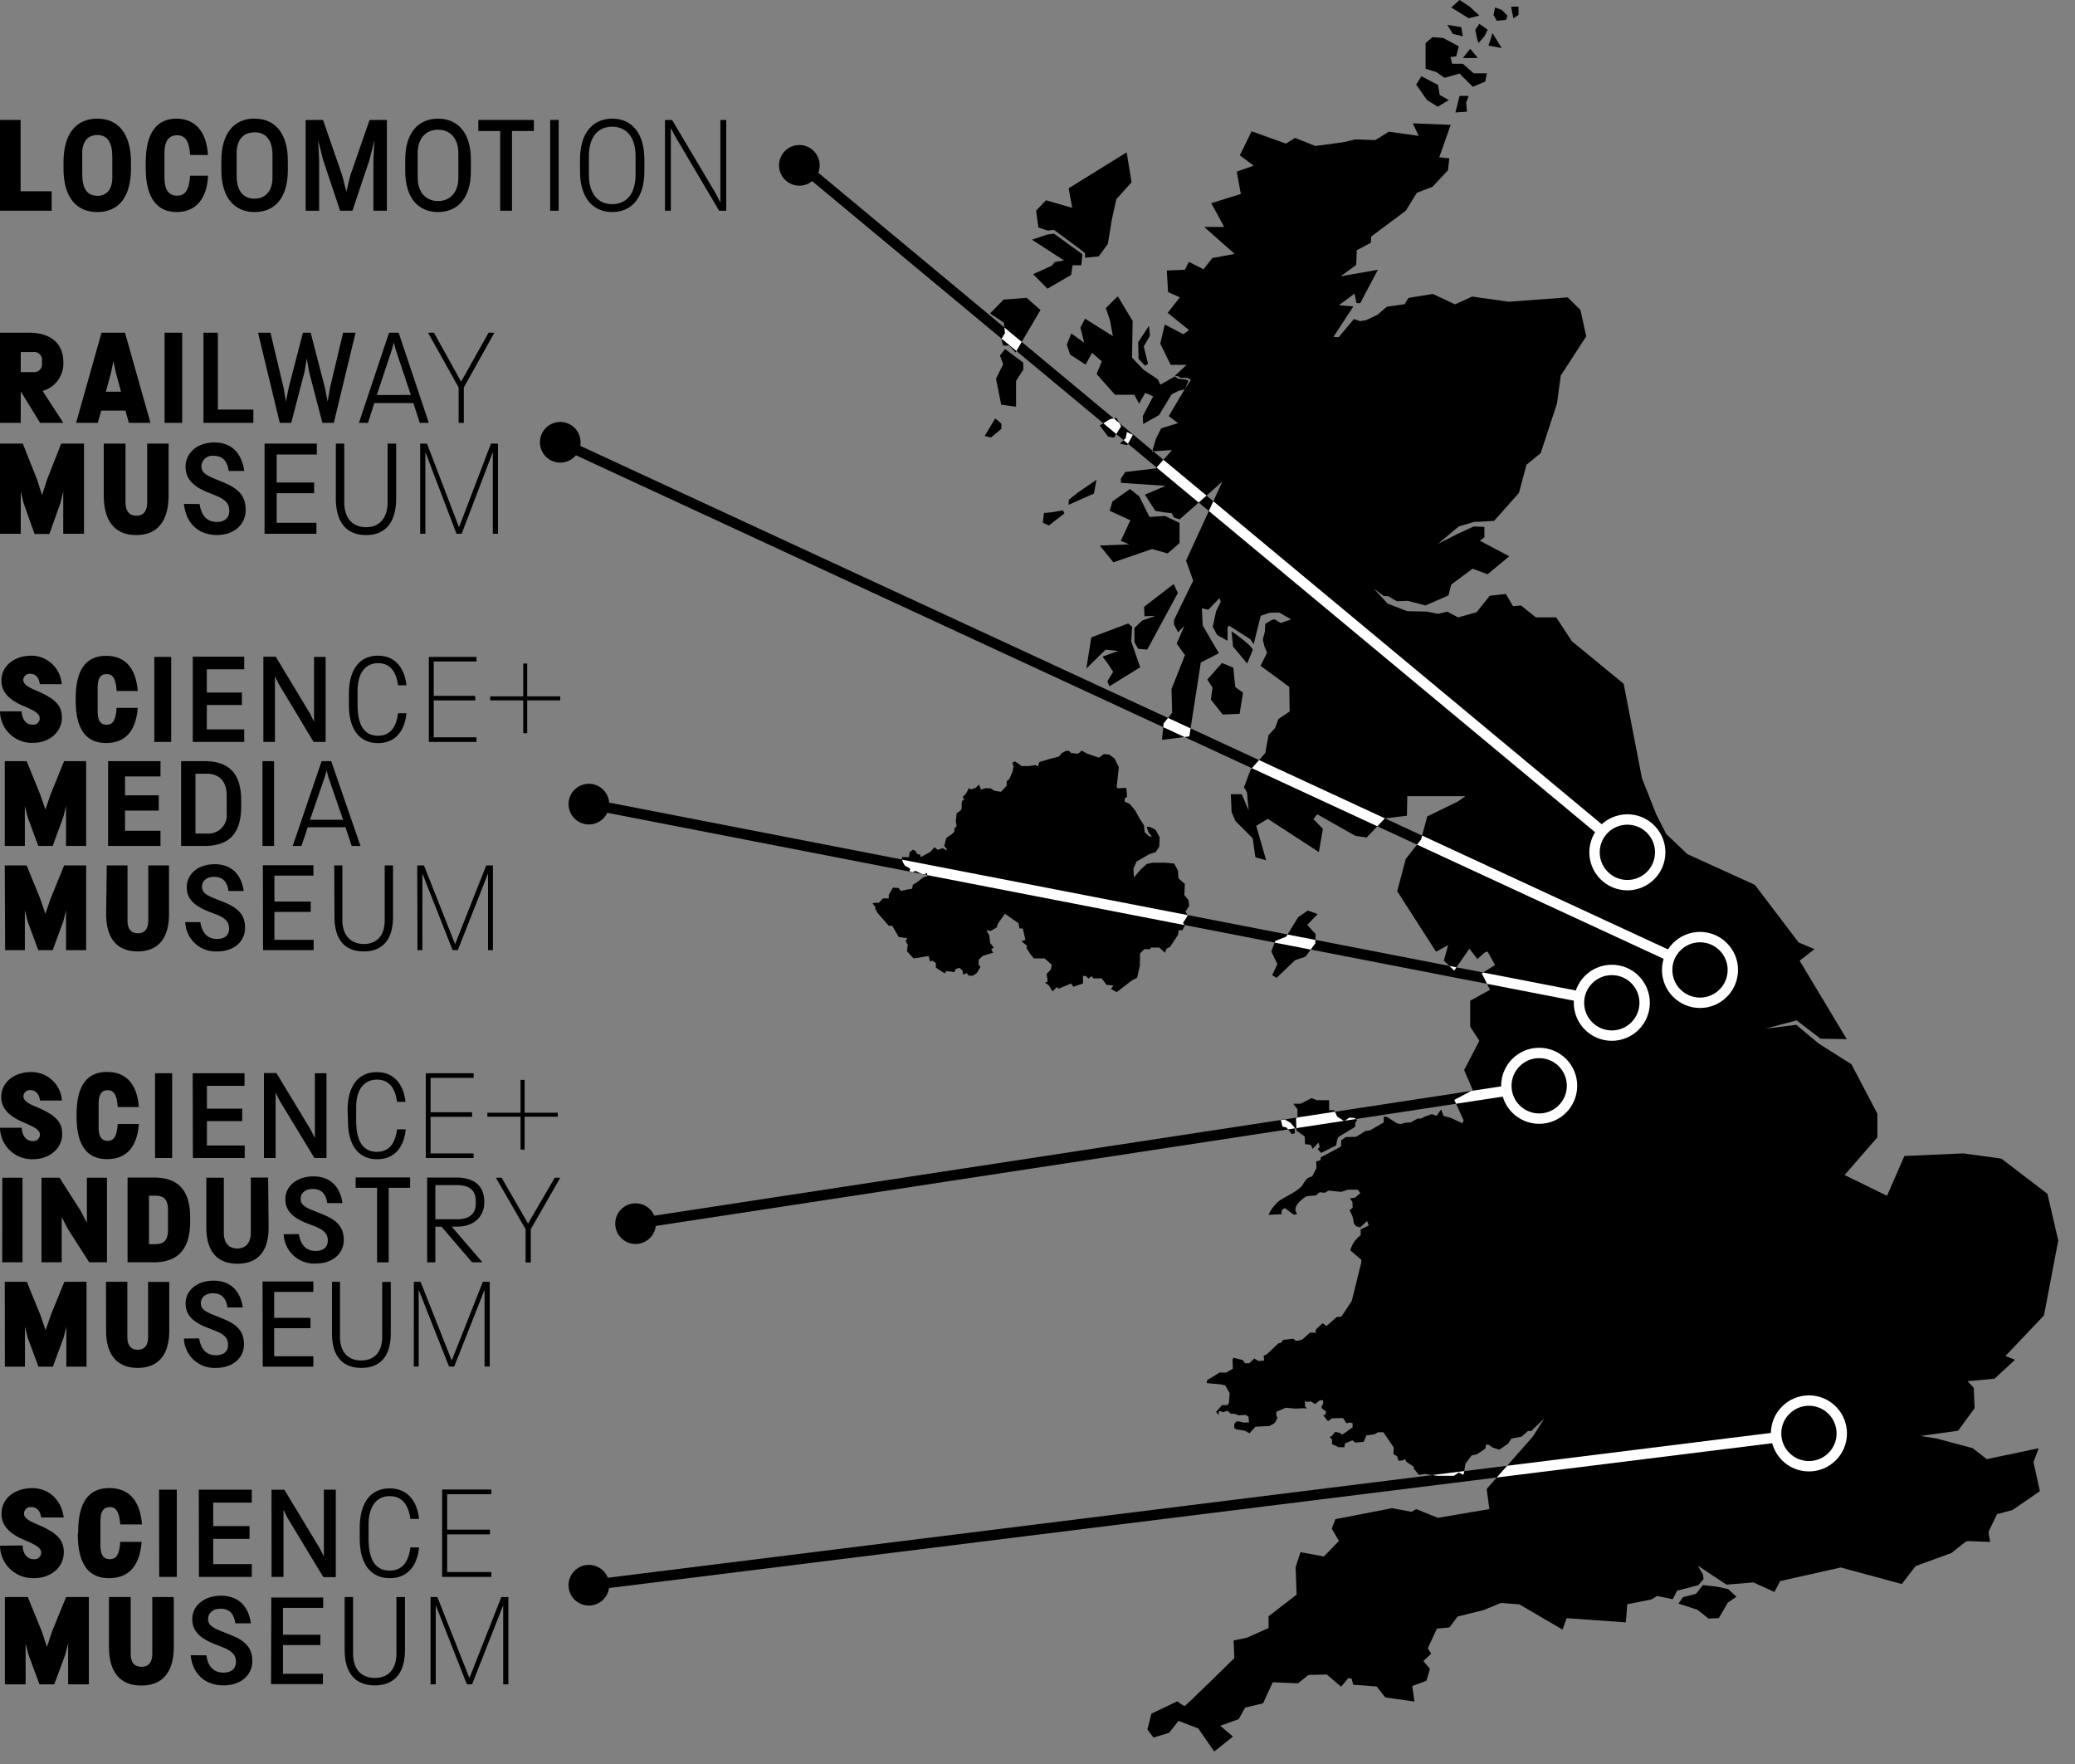 <svg xmlns="http://www.w3.org/2000/svg" viewBox="0 0 400 340"><rect x="0" y="0" width="400" height="340" fill="#808080" stroke="none"/><defs><clipPath id="uk"><path id="g9510" d="M245.07,183.37l.76-2,2.13-.85,2.29-3.75,1.87-1.27,1.88.68L252,178.26l1.62,1.79-.08,1.79-1.88,2.55-2,.68-3.57,3.4-.85-.51,1-2.13Zm-8.42-62.47.24-.33,4.12,2.62.68,1,.12-.59,1.22-4.91,1.66-.57,1.87-.08,2.34,1.34-2,.7-1.17-.69-.54.08-1.29.79-.06,1.43-.41,1.61.36,1.42.47,1.06L243,128.33l5.53,4.06.08,4.74-2.16,1.45-.65,1.74-1.26,1.36-.63,3.46-2.82,3.19-1.29,3.42.58.95.33,3.52-1.34-3.14-2.1,0,.15,3.47.73,1.69,3.34,3.35.51,3.63,2.08.61-1.92-6.66,2.23-1.35,9.85,6.41.77-4.48-1.83-1.87.74-.94,7.35,4.16,2.18.32,3.51-3.68,4.25-.51.08-3.77,11.19,0-1.4,1-5.95,2.91-1.19,4.45L271,165.54l-1.66,6.23,7.49,11.67,2.33-1.28-.83,3,2,1.92,2.92-4.23,1.56,2,1.37-1.25.59-.2L288.2,186l-2.55,1.61,1.58,3.17-3.82,2.1,0,5,1.77,2.73-2.94,5.63,1.67,3.87L280.35,212l1.8,3.95-.25.56-2.24-1.06-1.37-.34-.48-1.27-.88,1.23-.94-.33-1.31.48-.76.37-.63,0-1.36.74-1,.07-1,.27-.7-.2-1.86-1.19-.63-.06v1.11l-2.64,1.54-.9.12-1.76,1.12-2,.05-.91.64,0,1.11-.32.24-3.59,1.91-.07.55-.83.26.06,1.25-.81,1.6-.77.29s-.21,0-.89,1c-.43,1.27-3.2,2.46-4.55,3.32a7.43,7.43,0,0,0-2.23,2.82l2.53-.12,0-.57c0-.37.64-.6.64-.6l1.71,1.27a5.7,5.7,0,0,0,.66-.14c-1.4-1.57,1.8-3.43,1.8-3.43l1.8-.16.73-.6,1,.1.73-.43,1.3.15,1.15.1,1.27-.42,1.9,0,.48.67-1,.87-1,.15.48.67.05,1.14-.59.45.4.84.28.79.13.94.47.55.76.2,1.33-1.23.31.88-1.56.72a8.82,8.82,0,0,1,0,1.14A5.36,5.36,0,0,0,260.3,241l2.12,1.8v.54l-1.85,7.44-2,3-.87.06-2,1.74-.74-.54-1.39,1.31.14.51-1.2,0-1.39,1.26-.65.25-.66.08-.5-.43-2,.25-.33.52-.54.14-2.2,2.08-.65.31.1.91-1.08.1-.8-.48-1,.9-.84,0-.39-.61-1.83-.45-.16.41.07,1.71-1.29.74-1.26,0-2.39,1.46-.1.57,2.78.26.81.21.83,1.46-.13,1.86-.28.46-1.06,0-1.14,1.3.5.62,0-.72.51,0,.39.18.5-.22.43,0,.44.47.85.05.78.29,1.32-.09.53.38.09,1.09-1.15,0-.65-.21-.64,0-.4.5,0,.77.39.27,1.63.25.92.49L242,275l2.76-.15,1-.6.51-1-.23-.4,0-.72,1.8-.8,1.88.17,1.61-.07.64.06-.4-.43,0-1.09.31.23.85-.07.79.49.9-.72.64,0,0,.73-.28.33,0,.45.88.69-.22.65-.39,0,.95,1.17.78-.55,2.13-.05.64,1,.63-.15.56.14,0,.81-2,1.41-.39-.31-.95-.24-.65.79-.41.18.44.54v.85l1.26.6,1.11,0,.14-.74,1.42-.58.53.43,1.65-.15.5-1.23,1.61-.22.62-.39,1.06,0,2,2.95-.07,1.25.7.42.29.87.81-.07.45-.26.28.56,1.36.91.06.4.95,1.18,1.14-.17,2.4.35,3.23,0,.95-.64.83.45.16-.37.26-1.75,1.21-1.62,1-.2,1.65-1.11.1-.74.46-.05.8.57,1.33.43,1.66-1.15.68-1,1.94-.36,1.23-1.09.64,0,2.53-2.44-2.23,3.52-8.89,10.08.51,3.89-9.93,1.68L273,290.87l-.92.52-3.73-.7-10.93,2.12-.69,1.84,1.38,2.37L255.2,300l-4.5-.83-.94,2.9.19,5.29-5.4,4.16,0,2.27-4.18,1.86-2.57.54.15,3.39s-9.39,9.25-9.6,9.25a7.22,7.22,0,0,1-1.4-.91l-5,2.38-.76,3.06,1.17,1.54,3-.91,1.83-2.3,3.79,1.45,3.09,4.45,3.6-2.88-2.43-2.08,3.55-1.28,1.23-2.22,3.46-.82,1.87-4.07,4.88.21,2-1.62,3.54-.08,2.75,2.35,1.38-1.65.65.08.31,1.19,4.52.34,1.66,2.1,5.63.81-.43-3,2.73-1,.68-2.31-1.27-1.49,1.51-1.43-.65-1.06,1.76-3.78,2.4-.21,1.59-2.12,4.95-1.22,3.37-1.39,3.56.26,8.34,4.87.8-2.2,11.41.81.27-3.49,4.66-.93,1.11-.67,3,.63.83-1.64,4.11-1.07,1-1.18-.1-.85-1-1.73,5.51,3.66L338,305l4.05,1.84,1.12-2.1,11.68-2.62,11.76,3.19,2.67-3.47,6.88-2.5L379,297.1l.36-.07,4.28.17-.33-1.92,1.66-3.44,3-.8,5.26-3.63L392,281.8l1-2.66-10,2.1-2.74-2.12-6.88-1.84-3.15-.51,7.23-1,3.19-4.35-.17-3.93-1.2-1.27,5.21-.49,3.94-3.64-1.84-.73,7.43-7.82,2.75-14.44-2.08-9-8.9-6.79-7.32-1-11.36.5-3.34,7.67-8.18-4,6.31-7.27,0-4.57-5-9.51-6.32-4-4.31-3.6-6,.75,6.07-1.61,4.6,3.53,5.06.09-9.08-15.12,2.86-2.23-3.07-1.3-8.42-11.09-13-5.92-4.09-3.88L319.29,157l-2.77-7L313,131.8,303,123.58,300,119l-3.92,0-2.86-2.29-1.56.12-1.37-2.35-3.11.35L284.65,118,281.09,119,279,117.9l-1.79.41-2.18-.43-3.74-.08-3.79-1.45-2.65-2.87,1.92,1.41.79,0,1.72,1,2.11-.08,3.41.89,4.43-1.94.51-2.08,4.14-3.07,2.88,1.08,4.18-3.47-5.67-3,.88-.66,0-2-2.05-.09-3.25,1.5-3.65,1.85,4-3.35,2.91-.86,3.91-.21L292.81,95l1.45-5.42L297,87.33l3.14-9.55.73-5.39,4.91-7.56-1.12-5.09-2.46-2.42-11.39.84-7-1-3.31,1.5-4.29-2-4.67.75-.79,1.23-3.41.48-1.8,1.55-2.24,1.06-1.13.16L261,61.5,258.05,65l-1-.07,3.84-5.86-2.78-.24,3-2.23.38,1.82.73,0L265.61,52l-7.17,1.25,3-2.18.11-2.85,2.71-1.42.07-1.21L271,40.61l2.13-3.45,3-1.15,3-3.2.26-2.29-1.94-.21,2.2-6.25-7.3-.29,1.13,2.41-5.75-.8L265.13,27l-3.86-.13-2.32.54-5.39.73-3.91-1.56-1.76,1.1-6.61-2.37L239,29.93l2.67,2-3.26,1.15.79,4.31-5.7,1.77,2.48,4.58-3.85,0,5.88,5.2-4.3.79L232,51.9l-2.83-1.43L228.41,52l-3.48.14.24,4.16,2.27,1-2.34,3,4.12,3.33-1.11.78-3.57-1.86-.87,3.69,2,4.09,3.07,0-2.26,2.09.79.16.25.24,1.35,0,.71.42L228.39,75h0l-3.09,5.2,1.8,1.36-3.26,1-1,2L222.1,87l3.84-.26-3.15,3.55-5.87.68-.85,1.29,0,.8,8.64.58-4,1.7,2,3.12,1.57.28,1.58.16.45.84,1.1.36,8.23-7.29-7,15.24,1.37,3.88-3.7,7.57,0,.86.79,1.51,1.21-1.25-1.48,3.43,1.6,2.22-2.6,6.55.13,4.56-1.65,2.07L224,142.6l5.27-.66,2.21-14.25,3.48-1.79-3.12-5.36-.15-3.31,1.22.3,2.19-2.26.21.74-.88,1.8-.65,3,.85,1.57,2,1.12Zm-8.26-45.85-1.2.28-1.35.68-2.41,4-3.06,1.72-.07-1.54,2-3.79-1.54-.68-1.17,2.1-.92-1.73-3.73,0-3.55-4,1-2.44L210.51,68l-1.23,2.28-3-1.94-.63-1.92.87-2.14L209,66.05l-.73-2.89.89-1.74,5.38,3.38L214,61.85l-.83-2.48,2.31-2.26,2.86,4.75-.12,7.08,2.21,2.31,2.79,1.89.46,1,2.82-1.6.58.45,1.47.16.56.24Zm12.37,49.23c.85.87.74,1,.74,1l-1.08,2.61-2.72-3.27-.3-2.94A29.26,29.26,0,0,1,240.76,124.28ZM254,221.48l.41-.42-.25-.84-1.1,1.22-.41-.79-1.07-.12-.07-1.49-1.58-1.11-.1-2.26.28-.42,0-1.45-.81-1.06h1.41l2.12-1.09,1,.4,2.38,0v1.94l1,0,.56,1.23,1.36.87,1-.68,1,.08.48.38-.36.58,0,.73L258,219.15l-.23.57-.21,1.06-2.88,1.44Zm-6.59-5.84,1.35.76.85,1,0,1-.58.19L248,217.32l-.77-.18-.31-1.19Zm-45.49-160-2.77-2.8,3.61-1.63.57-.71,1.79-.3-6.19-4,3-1,1.26-.16L208.66,49l-.21,2.12-1.69,0L206.48,53Zm16.21-20.51-2.93,3.26-.9,4.09L213.57,47l-1.76,2.41-2.64.27,0-.86-1.24-1-4.79-3.53-1.14.16-1.83-.61-.44-3.24,1.9-2,5.06,1.46L206,36.3l11.19-6.94ZM195.76,67.93l-1.2-1.32h-1.21l-.3-1.3.68-1.11-.21-2-2.66-1.78,2.59-2.67,4.44-.35,2.69,2.35Zm1.47,1.95.05,1.36-1.41,2.17,0,5L193,78l-1-5,1.38-2.8-.62-1.68,1-1.24Zm-5.38,10.77,1.19,1v1l-2,1.67-1.22-.29ZM212,82l2-1.22,1.25-.22.86,1.62-1.35,2.17-1.16-.19Zm5.23,1.28,1.16.53-1.11,2-1.4-.29L217,84.46Zm-5.87,9.2-.48,2.64-4.9,2.19.07-1,1.75-1.38Zm-6.48,5.9.32.56-3,2.34-1.17-.52.22-1.89,1.38-.12Zm13.37,22.43-.18,2.81,1.72,5-5.92,3.65-.41-.95,1.13-1.82-.9-1.39-1.15-1.55,3-1.09-2.42-.25-3.7,3.63.95-6,7.11-2.68Zm8.8-6.51-5.9,10.91-1.76-.16-.71-1.28v-2.74l1.5-1.43,2.55-.9-2.1.08-.08-1.82,5.71-4.4Zm10.68,14.37.4,3.76,1.49,1.08-.66,4.08-3.25.13-2.29-2.88.32-2.3-1-1.56,2.81-3.19ZM219.48,69.16l-.06-3.22,2.08-3.15.17,1.93-1.19,2.06.83,3.36-.58.35Zm-2,30.93-3.56-1.64.52-1.8,3.39-2.39,1.76,1.38,2,4,3-.19,2.79,1.34v3.88l-2.29,2-3-.85-7.46,2.56L212,105.15l5.69-.23-1.64-.66,1.87-4Zm106.08,209,.88-1.25,2.53-.66,1.29-1.67,2.65.3,2.23.48,1.6,1.47-1.66,1.12-1.74,3-2,.08-2.12-1.69ZM168.73,175.29v-.51l-.55-.64.38-.13h.85l.81-.85h1.11l0-.68.81-1.4,1.1.08.39.56,1.49-.3.72-.13.13-.76.85-.52,1.19-.93.72-.17v-.68l-.68.38-1.57-.76-.51.25-.64-.17.13-.51-1-.55-.39-.64-.21-.68v-.34h1.36l.13-.94.64-.51.55.3.25.55.56.09.17.51.59-.34,1.19-.64.85-.93.64.51.94-.34.72.42.08-.25-.51-.56.39-1.57,1.06-.72.51-.51v-.6l.43-.47-.17-1,.08-.55.09-.89.76-.56.21-.38v-.93l.09-.56.38-.12-.25-.64.63-.64.56-1.06.34.29,1-.34.59-.63.39,1,.93-.3,1,.08.64.43,1.28.21,1.1-1.19,0-.85.51-.42.64-1.49.17-.85-.22-.81.51-.26,1.28.9,1.4,0,1.28-.17.47.25.25-.85,2.26-.68,1.53-.38.55-.68.81-.42h.55l.43.42,1.36.13.68-.6,1.06.6,2.25.76.94-.68,1.06.09,1,.72.85,1.7-.25,2.34-.17,1.36.13.38,1.74-.08.13,1.7-.47.38v.56l1,.46,1,1.19.85,1.54.89,1.4.13,1.32.89.8.51.05-.68-.85-.34-1.07.6.05,1.1.51.81,1.48-.08,1.79-.68,1.06-1.28.43-2.42,1.4-.6,1.36.09,1.7,1.23-1.44,1.23-1.15,1.15-.25h2.51l1.66.17.72,1.36.09,1.48,1.23,1.07-.09,2.17.77.93.17,1.15-.72,1.06.42.81-.89,1.4.34.56-.51.89-.64-.08-.17.93-1.53,2.34-.64.3-.34.81-1.1-1h-1.58l-.21.34-1.06-.05-.85.86-.05,2.38-.51,2.29-1,.51-2.93,2.26-1.11-.6.47-.68-1.36-.13-.89-1.23-1.58,0-.38-.43-.59.47-.52-.51h-.55l0,1.45-1.87.63-.43-.63-2.38,1-.34-.3-.85.81-.72-1.15-.72-.51.51-.26-.22-1.4.81-.89.21-.9-1.4-1.23h-.72l-1.36,0-.68-.85-.73-1.15.09-.46-.43-.34-.63-.51.76-.26-.51-2.21h-.64l-.17-1-2.63-1.83-1.36,1.92-.22.72-1.19.68-.81-.17.56,1,.17,1.49.68.85-.47.38.38.64-2,.59-.81.77,0,.93.34.47-.68,1.15-.77.51h-.8l-.39-.51-.68.34-.12-.81-.56-.51-.72.17-.3.64-1.49-.21-.38.46-1.7-1.14,0-.85-.68-.47-.42.17-.3-1.06-2.89.46-1.28-1.4.17-1.23-.42-.73.3-.55-1.62-.21L172,178.43h-.68L169,175.76l0-.3Zm110.55-156-1.76-1-.31-1.92L274,14.69l-1,1.6,2.08,3,2.08,1.28Zm3.51,2.23-.16-1.75.48-1.28h-1.75l-.8,3.19Zm-1.43-7.34,2.55,2.55,2.4-1,.31-1.6h-2.55L282,12.29h-2.07L279.6,11l1.12-.16.48-1.92-3-1.6-2.07-.16L274.81,8.3v4.95l2.08.64L278.48,15ZM285.19,3l-1.92-1.75L281.36,0l-1.6,1.44,3.35,2.07ZM285,8.3,286.15,7l.63-1.28-1.59-1.12-.8,1.12.32,1.59ZM288.54,4l1.76-.16.32-.8L289.5,1.92l-1.28-.48-.32,1.43Zm3.19-.48,1-.64V1.28h-1.43Zm-4,2.88-.8,2.39,2.56.48Zm-4.31,3L282,11.18h2.88Zm-3.35-2.87L282,7l-.31-1.76L279,4.79Z" style="fill:none"/></clipPath></defs>

<rect x="0" y="0" width="400" height="340" style="clip-path:url(#uk)" />

<g id="rm-logo"><path d="M81,102.88h1V87.14l6,15.74H89l6-15.74v15.74h1V85.5H94.64l-6.15,16.14L82.31,85.5H81ZM64.74,96.05c0,4.67,2.09,7.08,5.82,7.08s5.81-2.41,5.81-7.08V85.5H74.72V96.75c0,3.07-1.52,4.86-4.16,4.86s-4.2-1.79-4.2-4.86V85.5H64.74ZM51,102.88h10v-2.11H53.33V95.06h7.22V93H53.33V87.61h7.75V85.5H51ZM35.46,97.12c.41,3.9,2.93,6,6.37,6,3.2,0,5.53-1.94,5.53-4.85,0-2.48-1.19-4-4.1-5.21l-2.2-.92c-1.8-.74-2.23-1.39-2.23-2.28a2.1,2.1,0,0,1,2.37-2c1.79,0,2.64,1.1,2.88,2.91h3c-.48-3.48-2.49-5.49-5.76-5.49s-5.55,2-5.55,4.67c0,2.08,1.11,3.62,4.14,4.89l1.72.69c2,.82,2.57,1.72,2.57,2.91,0,1.36-.87,2.16-2.4,2.16-1.87,0-3-1.19-3.32-3.45ZM20,95.43c0,5.34,2.42,7.7,6.25,7.7s6.25-2.36,6.25-7.7V85.5H28.37V96.8c0,1.73-.72,2.6-2.08,2.6s-2.09-.87-2.09-2.6V85.5H20ZM0,102.88H4V94.69l.53,2.23,2.13,6H9.52l2.14-6,.53-2.23v8.19h4V85.5H11.8L9.11,92.33l-1,3.1-1-3.1L4.39,85.5H0Z"/><path d="M88.89,73.56l-5.23-9.43H82.52l5.89,10.55V81.5h1V74.68l5.89-10.55H94.18ZM72.63,76.14l2.93-8.79L75.92,66l.34,1.34,2.94,8.79ZM69.19,81.5h1.74l1.24-3.82h7.51l1.24,3.82h1.74L76.85,64.13H75Zm-15.26,0h2.21l2.57-9.85.43-2.56.44,2.56,2.57,9.85h2.2l4.19-17.37h-2.4L63.62,74.72l-.46,2.69-.53-2.69L59.89,64.13h-1.5L55.65,74.72l-.53,2.69-.46-2.69L52.14,64.13h-2.4Zm-14.71,0h9.62V78.94H42V64.13H39.22Zm-7.49,0h3.39V64.13H31.73Zm-11.32-6,1-3.7.46-2.23.46,2.23,1,3.7Zm-5.74,6h4.17l.68-2.36h4.65l.68,2.36H29l-4.9-17.37H19.57ZM4,71.72V67.85H6.37a1.51,1.51,0,0,1,1.72,1.66v.55a1.51,1.51,0,0,1-1.72,1.66ZM0,81.5H4V75.44L7.73,81.5h4.48l-4-6.15a5.48,5.48,0,0,0,4-5.56c0-3.6-2.45-5.66-6.59-5.66H0Z"/></g>

<g id="sm-logo"><path d="M83,324.64h1V309.4l6,15.24H91l6-15.24v15.24h1V307.82H96.64l-6.15,15.62-6.18-15.62H83ZM66.44,318c0,4.52,2.08,6.85,5.81,6.85s5.82-2.33,5.82-6.85V307.82H76.42V318.7c0,3-1.53,4.71-4.17,4.71s-4.19-1.73-4.19-4.71V307.82H66.44Zm-14.19,6.61h10v-2H54.55v-5.53h7.21v-2H54.55v-5.17H62.3v-2h-10Zm-15.51-5.58c.42,3.78,2.93,5.82,6.37,5.82,3.2,0,5.53-1.88,5.53-4.69,0-2.4-1.19-3.87-4.1-5l-2.2-.89c-1.79-.72-2.23-1.35-2.23-2.21,0-1.18,1-2,2.37-2,1.8,0,2.64,1.06,2.89,2.82h3c-.48-3.37-2.49-5.32-5.76-5.32s-5.55,1.93-5.55,4.52c0,2,1.12,3.51,4.14,4.74l1.72.67c2,.79,2.57,1.66,2.57,2.81,0,1.32-.87,2.09-2.4,2.09-1.86,0-3-1.15-3.31-3.34ZM21,317.43c0,5.17,2.43,7.45,6.25,7.45s6.25-2.28,6.25-7.45v-9.61H29.36v10.93c0,1.68-.73,2.52-2.09,2.52s-2.08-.84-2.08-2.52V307.82H21ZM.94,324.64h4v-7.93l.53,2.16,2.14,5.77h2.85l2.14-5.77.53-2.16v7.93h4V307.82H12.74l-2.69,6.6-1,3-1-3-2.69-6.6H.94Z"/><path d="M85.23,303.94h9.48V303H86.2v-7.26h8.24v-.91H86.2V288h8.51v-.91H85.23Zm-15.88-7.33c0,4.76,2.08,7.57,5.78,7.57,3.32,0,5.28-2.23,5.65-5.93H79.11c-.39,3.12-1.8,4.47-4,4.47-2.81,0-4.06-2.19-4.06-6.2V293.8c0-3.39,1.52-5.43,4.06-5.43,2.18,0,3.59,1.39,4,4.4h1.67c-.39-3.68-2.42-5.89-5.65-5.89-3.77,0-5.78,2.88-5.78,7.57Zm-17,7.33h2.3V291l.78,1.57,6.9,11.41h2.4V287.12h-2.3V300l-.78-1.56-6.83-11.3H52.34Zm-14,0H48.54v-2.47H41.1v-4.86h7v-2.47h-7v-4.52h7.44v-2.5H38.32Zm-7.66,0h3.39V287.12H30.66ZM15,295.72c0,5.94,2.23,8.46,6,8.46,3.59,0,5.91-2.09,6.3-7H23.18c-.17,2.53-.8,3.34-2,3.34s-1.82-.72-1.82-2.74v-4.56c0-2,.68-2.74,1.82-2.74s1.81.84,2,3.34h4.19c-.39-4.81-2.69-7-6.3-7-3.8,0-6,2.52-6,8.46ZM0,297.93a6.33,6.33,0,0,0,6.56,6.25c3.15,0,5.74-2,5.74-5,0-2.47-1.42-3.82-5.32-5.46-1.84-.76-2.35-1.34-2.35-2A1.25,1.25,0,0,1,6,290.48c1.31,0,1.8,1,1.94,2h4.34c-.44-3.37-2.81-5.65-6.08-5.65s-5.91,1.9-5.91,4.95c0,2.12,1.3,3.75,4.53,5.1,2.59,1.08,3.12,1.63,3.12,2.42a1.29,1.29,0,0,1-1.4,1.23c-1.55,0-2.16-1.4-2.18-2.65Z"/></g>

<g id="smm-logo"><path d="M80.48,183.14h.94V168.35l5.83,14.79h1l5.83-14.79v14.79h.94V166.81H93.73l-6,15.17-6-15.17h-1.3Zm-16-6.42c0,4.39,2,6.66,5.64,6.66s5.64-2.27,5.64-6.66v-9.91h-1.6v10.57c0,2.89-1.48,4.57-4,4.57S66,180.27,66,177.38V166.81H64.44Zm-13.77,6.42h9.75v-2H52.9v-5.37h7v-2h-7v-5h7.52v-2H50.67Zm-15-5.41a5.86,5.86,0,0,0,6.18,5.65c3.1,0,5.35-1.82,5.35-4.55,0-2.34-1.15-3.76-4-4.91l-2.14-.86c-1.73-.7-2.16-1.31-2.16-2.15,0-1.14.92-1.91,2.3-1.91,1.74,0,2.57,1,2.8,2.73h2.94c-.47-3.27-2.42-5.16-5.59-5.16S36,168.44,36,171c0,2,1.08,3.41,4,4.6l1.67.65c2,.77,2.49,1.61,2.49,2.73,0,1.29-.84,2-2.32,2-1.81,0-2.89-1.12-3.22-3.24Zm-15.25-1.59c0,5,2.35,7.24,6.06,7.24s6.06-2.22,6.06-7.24v-9.33h-4v10.62c0,1.63-.7,2.45-2,2.45s-2-.82-2-2.45V166.81h-4Zm-19.47,7H4.79v-7.7l.52,2.1,2.07,5.6h2.77l2.07-5.6.51-2.1v7.7h3.88V166.81H12.36l-2.61,6.41-1,2.92-1-2.92-2.61-6.41H.92Z"/><path d="M59.76,158l2.85-8.26.35-1.26.33,1.26L66.13,158Zm-3.33,5.05h1.69l1.2-3.6H66.6l1.2,3.6h1.69l-5.64-16.34H62Zm-5.83,0h2.23V146.71H50.6Zm-15.69,0h4.51c4.49,0,7.07-2.15,7.07-7.59v-1.19c0-5.44-2.58-7.56-7.09-7.56H34.91Zm2.77-2.39V149.13h2.16c2.33,0,3.86,1.34,3.86,4.23v3.41a3.54,3.54,0,0,1-3.86,3.89Zm-16.84,2.39h10.1v-2.92H24.1v-3.9h6.51v-2.94H24.1v-3.64h6.84v-2.94H20.84Zm-19.92,0H4.79v-7.71l.52,2.1,2.07,5.61h2.77l2.07-5.61.51-2.1v7.71h3.88V146.71H12.36l-2.61,6.42-1,2.91-1-2.91-2.61-6.42H.92Z"/><path d="M82.67,143h9.18v-.89H83.61V135h8v-.88h-8V127.5h8.24v-.89H82.67Zm-15.41-7.12c0,4.62,2,7.35,5.61,7.35,3.22,0,5.12-2.17,5.48-5.76H76.73c-.38,3-1.74,4.34-3.86,4.34-2.72,0-3.94-2.13-3.94-6V133.1c0-3.29,1.48-5.28,3.94-5.28,2.12,0,3.48,1.36,3.86,4.27h1.62c-.38-3.57-2.35-5.71-5.48-5.71-3.66,0-5.61,2.8-5.61,7.35ZM50.77,143H53V130.34l.75,1.52L60.45,143h2.32V126.61H60.54V139.1l-.75-1.52-6.63-11H50.77Zm-13.61,0h9.92v-2.41H39.87v-4.71h6.76v-2.4H39.87V129h7.21v-2.43H37.16Zm-7.42,0H33V126.61H29.74Zm-15.15-8c0,5.76,2.16,8.21,5.85,8.21,3.47,0,5.73-2,6.11-6.77H22.48c-.16,2.45-.77,3.25-1.9,3.25s-1.76-.7-1.76-2.66v-4.44c0-2,.65-2.66,1.76-2.66s1.76.82,1.9,3.25h4.07c-.38-4.67-2.61-6.77-6.11-6.77-3.69,0-5.85,2.45-5.85,8.21ZM0,137.11a6.15,6.15,0,0,0,6.37,6.07c3.05,0,5.56-2,5.56-4.88,0-2.4-1.38-3.71-5.16-5.29-1.79-.75-2.28-1.31-2.28-2a1.21,1.21,0,0,1,1.31-1.14c1.27,0,1.74,1,1.88,2h4.21A5.87,5.87,0,0,0,6,126.38c-3.08,0-5.73,1.84-5.73,4.8,0,2.06,1.27,3.65,4.39,4.95,2.51,1.05,3,1.59,3,2.36a1.25,1.25,0,0,1-1.36,1.19c-1.5,0-2.09-1.35-2.12-2.57Z"/><rect x="94.49" y="134.22" width="13.51" height="0.77"/><rect x="100.86" y="127.89" width="0.77" height="13.43"/></g>

<g id="loco-logo"><path d="M18.76,22.87c4,0,6.49,2.85,6.49,8.45v1.13c0,5.6-2.45,8.42-6.49,8.42s-6.52-2.82-6.52-8.42V31.32c0-5.6,2.46-8.45,6.52-8.45m0,14.88c1.78,0,2.89-1.23,2.89-3.5v-4c0-2.78-.92-4.23-2.89-4.23-1.8,0-2.91,1.23-2.91,3.48v4c0,2.78.89,4.23,2.91,4.23"/><path d="M34,22.87c3.56,0,5.8,2.4,6.09,7H36.65c-.16-2.75-1-3.8-2.52-3.8S31.7,27.1,31.7,29.5v4.75c0,2.42.91,3.47,2.43,3.47s2.33-1,2.52-3.85h3.47c-.27,4.63-2.48,7-6.09,7s-5.94-2.55-5.94-8.45V31.35c0-5.85,2.19-8.48,5.94-8.48"/><path d="M49.09,22.87c3.94,0,6.4,2.83,6.4,8.15v1.73c0,5.32-2.46,8.12-6.4,8.12s-6.42-2.8-6.42-8.12V31c0-5.32,2.45-8.15,6.42-8.15m0,15.43c2.11,0,3.44-1.5,3.44-4v-4.4c0-2.78-1.2-4.38-3.44-4.38s-3.47,1.5-3.47,4v4.42c0,2.83,1.23,4.38,3.47,4.38"/><polygon points="62.27 23.12 65.97 33.82 66.77 36.95 67.53 33.82 71.24 23.12 74.58 23.12 74.58 40.62 71.98 40.62 71.98 30.75 72.18 27.02 71.24 30.77 67.94 40.62 65.56 40.62 62.27 30.77 61.33 27.02 61.52 30.77 61.52 40.62 58.92 40.62 58.92 23.12 62.27 23.12"/><path d="M84.44,22.87c3.87,0,6.33,2.8,6.33,7.88V33c0,5.07-2.46,7.87-6.33,7.87s-6.32-2.8-6.32-7.87V30.75c0-5.08,2.45-7.88,6.32-7.88m0,15.88c2.41,0,3.92-1.75,3.92-4.5V29.5c0-2.75-1.51-4.5-3.92-4.5s-3.92,1.75-3.92,4.5v4.75c0,2.75,1.52,4.5,3.92,4.5"/><polygon points="92.21 25.25 92.21 23.12 102.91 23.12 102.91 25.25 98.7 25.25 98.7 40.62 96.42 40.62 96.42 25.25 92.21 25.25"/><rect x="106.06" y="23.12" width="1.64" height="17.5"/><path d="M111.81,33V30.75c0-5.2,2.53-7.88,6.21-7.88s6.2,2.68,6.2,7.88V33c0,5.2-2.52,7.87-6.2,7.87s-6.21-2.67-6.21-7.87m10.71.7V30.07c0-3.6-1.74-5.65-4.5-5.65s-4.5,2-4.5,5.65V33.7c0,3.6,1.73,5.65,4.5,5.65s4.5-2.05,4.5-5.65"/><polygon points="128.19 23.12 129.56 23.12 138.05 37.42 138.87 39.07 138.87 23.12 140 23.12 140 40.62 138.63 40.62 130.09 26.17 129.32 24.67 129.32 40.62 128.19 40.62 128.19 23.12"/><polygon points="0 23.12 0 40.62 9.96 40.62 9.96 36.87 3.97 36.87 3.97 23.12 0 23.12"/></g>

<g id="sim-logo"><path d="M79.77,263.39h.94V248.6l5.85,14.79h1l5.85-14.79v14.79h1V247.06H93.08l-6,15.17-6-15.17h-1.3ZM64,257c0,4.38,2,6.65,5.66,6.65s5.67-2.27,5.67-6.65v-9.92H73.68v10.57c0,2.89-1.48,4.57-4.06,4.57s-4.08-1.68-4.08-4.57V247.06H64Zm-13.35,6.41H60.4v-2H52.85V256h7v-2h-7v-5H60.4v-2H50.61ZM35.45,258a5.88,5.88,0,0,0,6.2,5.65c3.12,0,5.38-1.82,5.38-4.55,0-2.34-1.15-3.76-4-4.9l-2.14-.87c-1.75-.7-2.17-1.3-2.17-2.15,0-1.14.92-1.91,2.31-1.91,1.74,0,2.57,1,2.81,2.73H46.8c-.48-3.27-2.43-5.16-5.62-5.16s-5.4,1.87-5.4,4.39c0,2,1.08,3.41,4,4.6l1.68.65c2,.77,2.5,1.61,2.5,2.73,0,1.29-.85,2-2.34,2-1.81,0-2.9-1.12-3.23-3.24Zm-15-1.59c0,5,2.36,7.24,6.09,7.24s6.09-2.22,6.09-7.24v-9.33H28.55v10.62c0,1.63-.71,2.45-2,2.45s-2-.82-2-2.45V247.06H20.43Zm-19.51,7H4.81v-7.7l.52,2.1,2.08,5.6h2.78l2.08-5.6.52-2.1v7.7h3.89V247.06H12.41l-2.62,6.42-1,2.91-1-2.91-2.62-6.42H.92Z"/><path d="M101.79,235.83,96.7,227H95.59l5.73,9.92v6.42h1v-6.42L108,227h-1.06ZM83.92,235v-6.58h4.2c2.38,0,3.59,1.05,3.59,3V232c0,1.94-1.21,3-3.59,3Zm-1.58,8.31h1.58v-6.87h1.2L91,243.3h2l-5.92-6.87h1c3.46,0,5.28-2.1,5.28-4.71,0-3.13-1.86-4.76-5.5-4.76H82.34Zm-9.65,0h2.24V228.94h4.13v-2H68.56v2h4.13Zm-18-5.42a5.87,5.87,0,0,0,6.2,5.65c3.12,0,5.38-1.82,5.38-4.55,0-2.33-1.16-3.76-4-4.9l-2.14-.87c-1.75-.7-2.17-1.3-2.17-2.14,0-1.15.92-1.92,2.31-1.92,1.74,0,2.57,1,2.81,2.73h2.94c-.47-3.26-2.43-5.15-5.61-5.15s-5.4,1.86-5.4,4.38c0,2,1.08,3.41,4,4.6l1.68.65c2,.78,2.5,1.62,2.5,2.74,0,1.28-.85,2-2.34,2-1.82,0-2.9-1.12-3.23-3.25Zm-3-10.92H48.35v10.67c0,1.91-1,3-2.6,3s-2.6-1.05-2.6-3V227H39.78v9.57c0,4.78,2.2,7,6,7s6-2.22,6-7ZM24.59,243.3h5c4.53,0,7.07-2.29,7.07-7.92v-.65c0-5.6-2.54-7.77-7.07-7.77h-5Zm4.13-3.48v-9.36h1.2c1.68,0,2.46.72,2.46,2.78V237c0,2-.69,2.8-2.46,2.8ZM8,243.3h3.89v-8.73l1.18,2.28,4.13,6.45h3.42V227H16.75v8.7l-1.18-2.28L11.48,227H8Zm-7.57,0H4.34V227H.45Z"/><path d="M82.08,223.2H91.3v-.89H83v-7.05h8v-.88H83v-6.63H91.3v-.89H82.08Zm-15-7.12c0,4.62,2,7.35,5.63,7.35,3.24,0,5.15-2.17,5.5-5.76H76.53c-.37,3-1.74,4.34-3.87,4.34-2.73,0-4-2.13-4-6v-2.64c0-3.29,1.49-5.28,4-5.28,2.13,0,3.5,1.36,3.87,4.28h1.63c-.38-3.57-2.36-5.72-5.5-5.72C69,206.63,67,209.43,67,214ZM50.88,223.2h2.25V210.6l.75,1.51,6.73,11.09h2.33V206.86H60.7v12.49l-.76-1.52-6.65-11H50.88Zm-13.7,0h10v-2.41H39.89v-4.71h6.8v-2.4h-6.8v-4.39h7.25v-2.43h-10Zm-7.29,0h3.3V206.86h-3.3Zm-15.13-8c0,5.76,2.17,8.21,5.87,8.21,3.5,0,5.76-2,6.14-6.77H22.69c-.17,2.45-.78,3.25-1.91,3.25s-1.77-.7-1.77-2.66v-4.44c0-2,.66-2.66,1.77-2.66s1.76.82,1.91,3.25h4.08c-.38-4.67-2.62-6.77-6.14-6.77-3.7,0-5.87,2.45-5.87,8.21ZM0,217.36a6.16,6.16,0,0,0,6.39,6.07c3.07,0,5.6-2,5.6-4.88,0-2.4-1.4-3.71-5.19-5.29-1.8-.75-2.29-1.31-2.29-2a1.22,1.22,0,0,1,1.32-1.14c1.27,0,1.74,1,1.89,2h4.22A5.89,5.89,0,0,0,6,206.63c-3.09,0-5.76,1.84-5.76,4.81,0,2.05,1.27,3.64,4.41,4.94,2.53,1.05,3.05,1.59,3.05,2.36a1.26,1.26,0,0,1-1.37,1.19c-1.51,0-2.1-1.35-2.13-2.57Z"/><rect x="93.95" y="214.47" width="13.57" height="0.77"/><rect x="100.35" y="208.14" width="0.78" height="13.43"/></g><g id="blacklines"><line x1="113.68" y1="305.54" x2="348.71" y2="276.28" style="fill:none;stroke:#000;stroke-miterlimit:10;stroke-width:2px"/><line x1="122.68" y1="235.85" x2="296.71" y2="209.28" style="fill:none;stroke:#000;stroke-miterlimit:10;stroke-width:2px"/><line x1="113.68" y1="154.99" x2="310.71" y2="193.28" style="fill:none;stroke:#000;stroke-miterlimit:10;stroke-width:2px"/><line x1="108" y1="85.25" x2="327.71" y2="186.95" style="fill:none;stroke:#000;stroke-miterlimit:10;stroke-width:2px"/><line x1="154.25" y1="31.69" x2="313.71" y2="164.28" style="fill:none;stroke:#000;stroke-miterlimit:10;stroke-width:2px"/></g><g style="clip-path:url(#uk)"><g id="whitelines"><line x1="113.68" y1="305.54" x2="348.71" y2="276.28" style="fill:none;stroke:#fff;stroke-miterlimit:10;stroke-width:2px"/><line x1="122.68" y1="235.85" x2="296.71" y2="209.28" style="fill:none;stroke:#fff;stroke-miterlimit:10;stroke-width:2px"/><line x1="113.52" y1="154.99" x2="310.71" y2="193.28" style="fill:none;stroke:#fff;stroke-miterlimit:10;stroke-width:2px"/><line x1="108" y1="85.25" x2="327.71" y2="186.95" style="fill:none;stroke:#fff;stroke-miterlimit:10;stroke-width:2px"/><line x1="154.25" y1="31.69" x2="313.71" y2="164.28" style="fill:none;stroke:#fff;stroke-miterlimit:10;stroke-width:2px"/></g></g><circle cx="348.71" cy="276.28" r="6.33" style="stroke:#fff;stroke-miterlimit:10;stroke-width:2px"/><circle cx="327.71" cy="186.95" r="6.33" style="stroke:#fff;stroke-miterlimit:10;stroke-width:2px"/><circle cx="313.71" cy="164.28" r="6.33" style="stroke:#fff;stroke-miterlimit:10;stroke-width:2px"/><circle cx="310.71" cy="193.28" r="6.33" style="stroke:#fff;stroke-miterlimit:10;stroke-width:2px"/><circle cx="296.71" cy="209.28" r="6.33" style="stroke:#fff;stroke-miterlimit:10;stroke-width:2px"/><circle cx="154.09" cy="31.87" r="3.92"/><circle cx="108" cy="85.25" r="3.92"/><circle cx="113.52" cy="154.99" r="3.92"/><circle cx="122.52" cy="235.85" r="3.92"/><circle cx="113.52" cy="305.54" r="3.92"/></svg>

